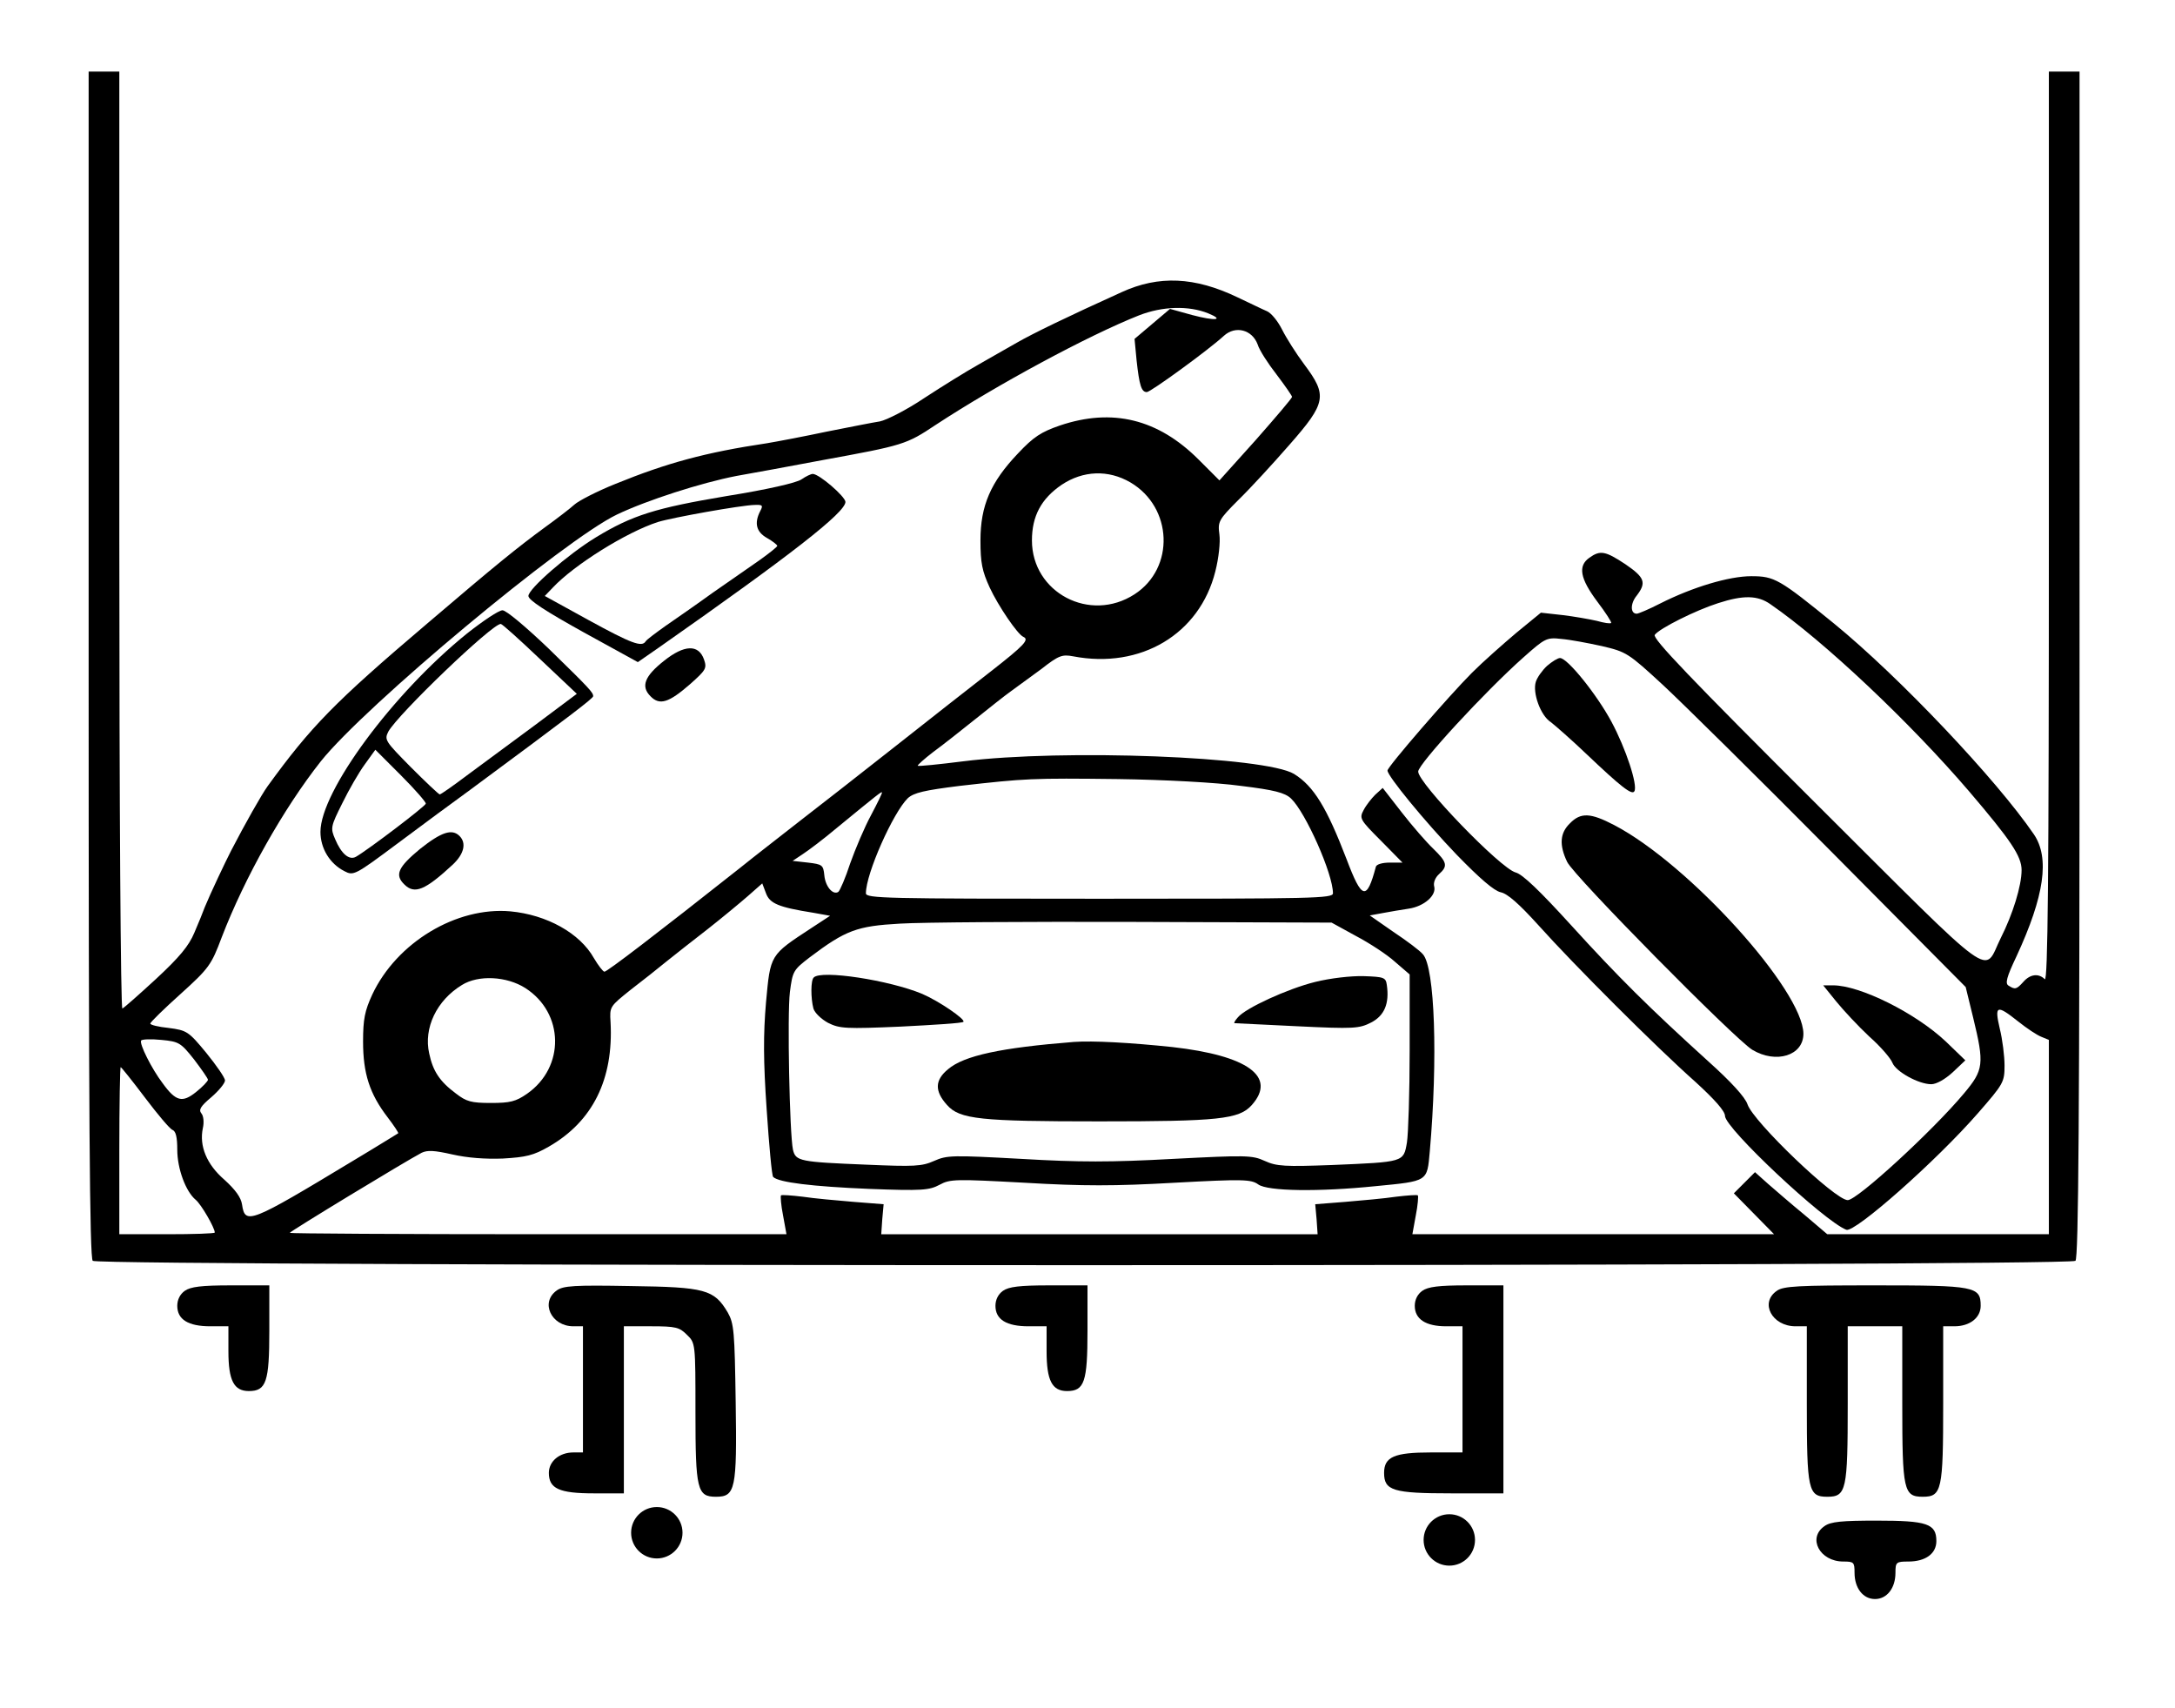 <?xml version="1.0" encoding="UTF-8" standalone="no"?>
<svg
   version="1.0"
   width="638pt"
   height="501pt"
   viewBox="0 0 638 501"
   preserveAspectRatio="xMidYMid meet"
   id="svg40"
   sodipodi:docname="haniti.svg"
   inkscape:version="1.1 (c68e22c387, 2021-05-23)"
   xmlns:inkscape="http://www.inkscape.org/namespaces/inkscape"
   xmlns:sodipodi="http://sodipodi.sourceforge.net/DTD/sodipodi-0.dtd"
   xmlns="http://www.w3.org/2000/svg"
   xmlns:svg="http://www.w3.org/2000/svg">
  <defs
     id="defs44" />
  <sodipodi:namedview
     id="namedview42"
     pagecolor="#ffffff"
     bordercolor="#666666"
     borderopacity="1.0"
     inkscape:pageshadow="2"
     inkscape:pageopacity="0.0"
     inkscape:pagecheckerboard="0"
     inkscape:document-units="pt"
     showgrid="false"
     inkscape:zoom="1.2437304"
     inkscape:cx="424.93132"
     inkscape:cy="334.07561"
     inkscape:window-width="1920"
     inkscape:window-height="1017"
     inkscape:window-x="1912"
     inkscape:window-y="-8"
     inkscape:window-maximized="1"
     inkscape:current-layer="svg40" />
  <path
     d="m 26,194.8 c 0,133.8 0.3,174.1 1.2,175 1.7,1.7 579.9,1.7 581.6,0 0.9,-0.9 1.2,-41.2 1.2,-175 V 21 h -4.5 -4.5 v 133.7 c 0,104 -0.3,133.4 -1.2,132.5 -1.8,-1.8 -4.3,-1.5 -6.3,0.8 -2,2.2 -2.4,2.3 -4.3,1.1 -1.1,-0.6 -0.6,-2.5 2.3,-8.6 8.2,-17.7 9.8,-28.9 5.1,-35.8 -11,-16.1 -39.5,-46.2 -58.6,-61.8 -16.1,-13.1 -17.5,-13.9 -24.3,-13.9 -6.5,0 -17.2,3.2 -26.7,8 -3.3,1.7 -6.4,3 -6.9,3 -1.9,0 -1.9,-3 0,-5.3 2.9,-3.8 2.4,-5.3 -3.3,-9.2 -5.9,-3.9 -7.4,-4.2 -10.6,-1.9 -3.4,2.4 -2.7,6.1 2.3,12.8 2.5,3.3 4.3,6.1 4.1,6.3 -0.2,0.3 -2.1,0 -4.2,-0.6 -2.2,-0.5 -6.7,-1.3 -10.1,-1.7 l -6.3,-0.7 -7.2,5.9 c -3.9,3.3 -9.8,8.5 -13,11.7 -6.7,6.7 -24.8,27.6 -24.8,28.7 0,1.6 10.9,14.9 20.3,24.7 6.8,7 11,10.6 12.9,11 2,0.4 5.4,3.4 11.1,9.7 10.3,11.5 34.5,35.7 46,45.9 5.7,5.2 8.7,8.6 8.7,10 0,3.6 29.1,30.9 35.6,33.4 2.5,0.9 26.3,-20.1 38.6,-34.2 7.5,-8.6 7.8,-9.1 7.8,-14 0,-2.7 -0.6,-7.6 -1.4,-10.8 -1.6,-6.9 -0.9,-7.1 5.4,-2.1 2.5,2 5.5,4 6.8,4.5 L 601,305 V 333.5 362 H 568.5 536 l -6.7,-5.7 c -3.8,-3.1 -8.5,-7.2 -10.7,-9.1 l -3.8,-3.4 -3.1,3.1 -3.1,3.1 5.9,6 5.9,6 h -53 -53.1 l 1,-5.5 c 0.6,-3 0.8,-5.7 0.6,-5.9 -0.2,-0.2 -3.1,0 -6.4,0.4 -3.3,0.5 -10,1.1 -14.8,1.5 l -8.9,0.7 0.4,4.4 0.3,4.4 h -64 -64 l 0.3,-4.4 0.4,-4.4 -8.9,-0.7 c -4.8,-0.4 -11.5,-1 -14.8,-1.5 -3.3,-0.4 -6.2,-0.6 -6.4,-0.4 -0.2,0.2 0,2.9 0.6,5.9 l 1,5.5 h -72.9 c -40,0 -72.8,-0.2 -72.8,-0.4 0,-0.4 34.1,-21.1 38.7,-23.5 1.7,-0.8 3.7,-0.7 9,0.5 4.4,1 9.6,1.4 14.8,1.2 6.8,-0.4 9,-0.9 13.5,-3.5 12.9,-7.4 19,-19.8 18.1,-36.5 -0.3,-4.6 -0.2,-4.6 5.9,-9.5 3.4,-2.6 8.2,-6.4 10.5,-8.3 2.4,-1.9 7.8,-6.2 12.1,-9.5 4.2,-3.3 9.5,-7.7 11.8,-9.7 l 4.2,-3.7 1.1,2.9 c 1.1,3 3.7,4.1 13.8,5.7 l 5,0.9 -5.5,3.6 c -12.2,8 -12,7.7 -13.3,21.8 -0.8,9.3 -0.8,17.2 0.2,31.5 0.7,10.4 1.5,19.3 1.9,19.7 1.6,1.6 11.4,2.8 28.1,3.5 15.6,0.6 17.7,0.4 20.7,-1.2 3.1,-1.7 4.7,-1.7 25,-0.6 17,1 26.4,1 43.9,0 20.3,-1.1 22.5,-1 24.6,0.5 2.8,2 17.7,2.2 34.4,0.5 15.5,-1.5 15.1,-1.3 15.9,-10.1 2.4,-27.3 1.5,-54 -2,-57.9 -0.9,-1.1 -4.8,-4 -8.7,-6.6 l -6.9,-4.8 3.8,-0.7 c 2.2,-0.4 5.6,-1 7.7,-1.3 4.5,-0.7 8.1,-3.9 7.4,-6.5 -0.3,-1.1 0.3,-2.6 1.4,-3.6 2.7,-2.4 2.4,-3.5 -1.7,-7.5 -1.9,-1.8 -6.1,-6.6 -9.2,-10.6 l -5.6,-7.2 -2.2,2 c -1.1,1.1 -2.7,3.1 -3.4,4.5 -1.3,2.4 -1.1,2.8 5,8.9 l 6.4,6.5 h -3.7 c -2.2,0 -3.9,0.5 -4.1,1.2 -2.7,10.1 -4.1,9.7 -8.6,-2.2 -5.8,-15.1 -9.6,-21.4 -15.4,-25 -8.4,-5.1 -67.6,-7.4 -97.1,-3.7 -7.1,0.9 -13.1,1.5 -13.3,1.3 -0.1,-0.2 1.9,-2 4.5,-4 2.6,-1.9 8.2,-6.3 12.3,-9.6 4.1,-3.3 8.9,-7.1 10.6,-8.3 1.7,-1.2 5.7,-4.2 8.9,-6.5 5.1,-4 6.1,-4.3 9.3,-3.7 19.8,3.8 37.1,-6.5 41.7,-24.9 1,-3.9 1.5,-8.6 1.2,-10.8 -0.5,-3.8 -0.3,-4.3 5.6,-10.2 3.4,-3.3 10.1,-10.6 14.9,-16.1 10.9,-12.4 11.2,-14.5 4.4,-23.6 -2.4,-3.2 -5.3,-7.8 -6.5,-10.2 -1.2,-2.4 -3.1,-4.8 -4.4,-5.4 -1.2,-0.5 -5.1,-2.4 -8.7,-4.1 -12.5,-6 -23.1,-6.5 -34,-1.5 -15.9,7.2 -26,12.1 -30.7,14.8 -2.9,1.6 -8,4.6 -11.4,6.5 -3.4,1.9 -10.5,6.3 -15.7,9.7 -5.2,3.5 -11.1,6.5 -13.1,6.9 -2,0.3 -9,1.7 -15.6,3 -6.6,1.4 -14.5,2.9 -17.5,3.4 -18.1,2.7 -29.4,5.8 -44.4,11.9 -5.5,2.2 -10.9,5 -12.1,6.1 -1.2,1.1 -5.1,4.1 -8.7,6.7 -7.9,5.8 -14,10.7 -34.5,28.2 -27.2,23.1 -34.1,30.2 -46.8,47.7 -1.8,2.5 -6.5,10.8 -10.7,18.9 -1.7,3.3 -6.1,12.6 -7.7,16.5 -0.5,1.4 -1.9,4.8 -3.1,7.6 -1.6,3.8 -4.3,7.1 -11.2,13.5 -5,4.6 -9.4,8.5 -9.9,8.7 C 35.4,296 35,236.8 35,158.6 V 21 H 30.5 26 Z M 354.4,91.9 c 4.9,2 2.1,2.3 -4.7,0.5 l -6.5,-1.8 -5.2,4.4 -5.2,4.4 0.6,6.3 c 0.8,7.3 1.4,9.3 3,9.3 1.1,0 17.9,-12.2 22.6,-16.5 3.4,-3.1 8.3,-1.8 9.9,2.5 0.5,1.7 3.1,5.7 5.6,8.9 2.5,3.3 4.5,6.2 4.5,6.5 0,0.4 -4.8,6 -10.6,12.6 l -10.7,11.9 -6.1,-6.1 c -11.9,-11.9 -25.3,-15.2 -40.7,-10 -5.5,1.9 -7.7,3.3 -12.3,8.2 -8,8.4 -11,15.3 -11,25.5 0,6.6 0.5,9 2.7,13.8 2.5,5.4 8.2,13.8 9.9,14.5 1.8,0.8 0.2,2.5 -9.4,10 -5.7,4.4 -18.4,14.4 -28.3,22.2 -9.9,7.8 -22.3,17.5 -27.5,21.5 -5.2,4.1 -13.4,10.4 -18.1,14.2 -24.3,19.2 -38.8,30.3 -39.6,30.3 -0.4,0 -1.8,-1.8 -3.1,-4 -4.1,-7.3 -13.8,-12.7 -24.5,-13.7 -15.8,-1.4 -33.3,9.1 -40.5,24.4 -2.2,4.8 -2.7,7.2 -2.7,13.8 0,9.3 1.9,15.3 7.2,22.2 1.9,2.5 3.3,4.6 3.1,4.7 -0.2,0.1 -6.1,3.8 -13.3,8.1 -30.3,18.3 -31.6,18.8 -32.5,12.8 -0.3,-2.1 -2,-4.4 -5.2,-7.3 -5.2,-4.5 -7.4,-9.9 -6.3,-15.1 0.4,-1.7 0.2,-3.6 -0.4,-4.3 -0.9,-1.1 -0.3,-2.1 2.9,-4.8 2.2,-1.9 4,-4.1 4,-4.9 0,-0.8 -2.5,-4.4 -5.5,-8.1 -5.2,-6.3 -5.7,-6.6 -11,-7.3 -3,-0.3 -5.5,-0.9 -5.4,-1.3 0,-0.4 4,-4.3 8.9,-8.7 8.3,-7.5 9,-8.5 12,-16.5 6.8,-17.7 18.2,-37.9 29.1,-51.7 13,-16.3 71.4,-65 86.9,-72.4 8.8,-4.2 24.7,-9.3 35,-11.3 4.7,-0.8 15.9,-2.9 25,-4.6 24.1,-4.4 24.8,-4.6 33.5,-10.4 18,-11.8 44.7,-26.2 59.6,-32.1 6.9,-2.7 14.6,-2.9 20.3,-0.6 z m -22.8,49.6 c 12.4,7.3 13.1,25.1 1.2,32.8 -13.1,8.5 -30.1,-0.5 -30.1,-15.8 0,-7.1 2.7,-12.2 8.7,-16.3 6.3,-4.2 13.7,-4.5 20.2,-0.7 z m 187.7,35.7 c 15.7,10.8 41,34.7 58.3,54.9 12.2,14.3 15.4,19 15.4,23.1 0,4.6 -2.6,13 -6.1,19.9 -5.3,10.7 -0.1,14.5 -54.2,-39.4 -36.8,-36.7 -48.1,-48.5 -47.3,-49.5 1.4,-1.9 12,-7.2 18.6,-9.3 7.4,-2.4 11.6,-2.3 15.3,0.3 z m -49.4,12.3 c 7.2,1.7 7.7,2 18,11.5 5.8,5.4 28.2,27.5 49.6,49.1 l 39.1,39.4 2.2,9 c 3.3,13.6 3.1,15.3 -2.7,22.2 -9.1,10.9 -31.3,31.3 -34.1,31.3 -3.7,0 -27.7,-23 -29.4,-28.1 -0.7,-2.1 -4.8,-6.6 -11.6,-12.7 -17.2,-15.6 -26.2,-24.5 -40.2,-39.9 -9.1,-10 -14.2,-14.9 -16.2,-15.4 -4.5,-1.2 -28.6,-26.2 -28.6,-29.6 0,-2.2 19.7,-23.6 31,-33.6 6.2,-5.5 6.7,-5.8 11,-5.3 2.5,0.2 7.8,1.2 11.9,2.1 z m -105.9,41 c 9.8,1.2 12.9,2 14.7,3.7 4.3,4.1 12.3,22.1 12.3,27.8 0,1.5 -5.7,1.6 -68.5,1.6 -62.8,0 -68.5,-0.1 -68.5,-1.6 0,-5.8 8,-23.7 12.3,-27.9 1.8,-1.6 4.8,-2.3 15.2,-3.6 19.4,-2.2 21.1,-2.3 46.5,-2 13.7,0.2 28.7,1 36,2 z m -108.5,8.6 c -1.9,3.5 -4.6,9.9 -6.1,14.1 -1.4,4.3 -3,8 -3.5,8.4 -1.6,1 -3.8,-1.6 -4.1,-4.9 -0.3,-3 -0.6,-3.2 -4.8,-3.7 l -4.5,-0.5 3,-2 c 1.7,-1.1 6.2,-4.5 10,-7.7 12.3,-10.1 13,-10.6 13.2,-10.4 0.2,0.1 -1.3,3.1 -3.2,6.7 z m 142.2,35.4 c 4,2.1 9.2,5.5 11.5,7.6 l 4.3,3.7 v 22.3 c 0,12.3 -0.4,24.5 -0.8,27 -1,5.8 -0.8,5.7 -22,6.6 -13.8,0.5 -16.2,0.4 -19.7,-1.2 -3.7,-1.7 -5.5,-1.7 -26.9,-0.6 -18.2,1 -27.5,1 -44.5,0 -20.2,-1.1 -21.8,-1.1 -25.6,0.6 -3.6,1.6 -5.8,1.7 -19.8,1.1 -19.6,-0.8 -20.8,-1 -21.6,-4.4 -1,-4.8 -1.7,-39.6 -0.9,-46.2 0.8,-6.2 1,-6.5 5.8,-10.2 10.6,-8 13.9,-9.2 26.5,-9.9 6.3,-0.4 37.4,-0.6 69,-0.5 l 57.6,0.2 z m -243.6,15.3 c 11.4,7.3 11.7,23.2 0.5,31 -3.3,2.3 -5,2.7 -10.6,2.7 -5.8,0 -7.2,-0.4 -10.3,-2.8 -4.7,-3.5 -6.7,-6.5 -7.8,-11.7 -1.7,-7.5 2.2,-15.6 9.6,-20.1 4.8,-3 13.1,-2.6 18.6,0.9 z m -97.2,20.9 c 2.2,2.9 4.1,5.6 4.1,6 0,0.4 -1.6,2.1 -3.5,3.6 -4,3.2 -5.9,2.8 -9.8,-2.6 -3.2,-4.2 -6.9,-11.6 -6.3,-12.5 0.2,-0.4 2.9,-0.5 5.9,-0.2 5.2,0.5 5.7,0.8 9.6,5.7 z m -14.4,11.2 c 3.7,4.9 7.3,9.2 8.1,9.5 1,0.4 1.4,2.2 1.4,5.8 0,5.6 2.5,12.3 5.4,14.7 1.6,1.3 5.6,8.2 5.6,9.6 0,0.3 -6.3,0.5 -14,0.5 H 35 V 337.5 C 35,324 35.2,313 35.4,313 c 0.2,0 3.4,4 7.1,8.9 z"
     id="path4"
     style="fill:#000000;stroke:none;stroke-width:0.1" />
  <path
     d="m 235.1,140.6 c -1.4,1 -10.1,3 -22,4.9 -20.8,3.5 -27.6,5.6 -38.3,12.1 -8.2,5 -19.8,15.1 -19.8,17.2 0,1.2 5.1,4.5 16.1,10.6 l 16,8.8 6.2,-4.3 c 38.8,-27.2 54.7,-39.6 54.7,-42.7 -0.1,-1.6 -7.7,-8.2 -9.6,-8.2 -0.5,0 -2,0.7 -3.3,1.6 z m -12.1,9.3 c -1.8,3.5 -1.2,6.1 2,7.9 1.6,0.9 3,2 3,2.3 0,0.3 -2.4,2.2 -5.2,4.2 -2.9,2 -9.1,6.3 -13.8,9.6 -4.7,3.4 -10.9,7.7 -13.8,9.7 -2.8,2 -5.5,4 -5.8,4.5 -1.1,1.8 -4.1,0.7 -16.7,-6.2 l -12.9,-7.1 2.4,-2.5 c 6.2,-6.6 21.5,-16.2 30.8,-19.2 4.2,-1.3 24.3,-4.9 28.3,-5 2.4,-0.1 2.6,0.1 1.7,1.8 z"
     id="path6"
     style="fill:#000000;stroke:none;stroke-width:0.1" />
  <path
     d="m 137,185.8 c -21.7,17.5 -43,46.3 -43,58.2 0,4.8 2.7,9.3 7,11.5 2.7,1.4 3,1.3 15.6,-8.1 7.1,-5.3 16.7,-12.4 21.4,-15.8 29.9,-22.1 36,-26.8 36,-27.4 0,-1.1 -1,-2.2 -13.1,-14 -6.6,-6.3 -12.4,-11.2 -13.5,-11.2 -1.1,0 -5.7,3.1 -10.4,6.8 z m 21.4,7.5 10.8,10.2 -12.3,9.2 c -6.8,5 -15.8,11.7 -19.9,14.7 -4.1,3.1 -7.7,5.6 -8,5.6 -0.3,0 -4.1,-3.6 -8.5,-8 -7.5,-7.6 -7.8,-8 -6.6,-10.4 2.8,-5.1 30.5,-31.7 33,-31.6 0.4,0 5.5,4.6 11.5,10.3 z m -33.5,42.4 c 0,0.7 -17,13.6 -20.5,15.6 -2,1.1 -4.3,-0.9 -6.1,-5.2 -1.4,-3.2 -1.3,-3.7 2.1,-10.5 1.9,-3.9 4.9,-9.1 6.6,-11.4 l 3.1,-4.3 7.5,7.5 c 4.1,4.1 7.4,7.9 7.3,8.3 z"
     id="path8"
     style="fill:#000000;stroke:none;stroke-width:0.1" />
  <path
     d="m 194.8,193.8 c -5.7,4.5 -6.9,7.5 -4,10.4 2.7,2.8 5.4,1.9 11.7,-3.6 4.6,-4.1 4.9,-4.6 4,-7.2 -1.6,-4.5 -5.8,-4.3 -11.7,0.4 z"
     id="path10"
     style="fill:#000000;stroke:none;stroke-width:0.1" />
  <path
     d="m 123.2,249 c -6.4,5.3 -7.5,7.6 -4.6,10.4 3,3 6.1,1.7 14.2,-5.8 3.3,-3.1 4.1,-6.3 2,-8.4 -2.2,-2.2 -5.3,-1.2 -11.6,3.8 z"
     id="path12"
     style="fill:#000000;stroke:none;stroke-width:0.1" />
  <path
     d="m 453.8,195.3 c -1.4,1.3 -2.9,3.4 -3.3,4.7 -1,3.2 1.4,9.9 4.4,11.8 1.3,1 6.1,5.2 10.5,9.4 10,9.5 13.3,12.1 14,10.9 1.1,-1.7 -2.5,-12.6 -6.7,-20.4 -4.3,-8 -12.9,-18.7 -15.1,-18.7 -0.7,0 -2.4,1.1 -3.8,2.3 z"
     id="path14"
     style="fill:#000000;stroke:none;stroke-width:0.1" />
  <path
     d="m 460.5,241.5 c -2.9,2.8 -3.2,6.3 -0.8,11.3 2,4.2 49,51.8 54.3,55.1 7,4.2 15,1.7 15,-4.7 -0.1,-12.7 -33.5,-49.7 -55.5,-61.2 -6.9,-3.6 -9.8,-3.8 -13,-0.5 z"
     id="path16"
     style="fill:#000000;stroke:none;stroke-width:0.1" />
  <path
     d="m 538.6,293.7 c 2.2,2.7 6.5,7.3 9.7,10.3 3.3,2.9 6.3,6.4 6.8,7.7 1,2.6 7.7,6.3 11.4,6.3 1.5,0 4,-1.4 6.3,-3.5 l 3.7,-3.5 -5.7,-5.5 C 561.9,297.1 545.6,289 537.7,289 h -2.9 z"
     id="path18"
     style="fill:#000000;stroke:none;stroke-width:0.1" />
  <path
     d="m 238.7,286.7 c -0.9,0.8 -0.9,6 -0.1,9.1 0.4,1.3 2.3,3.1 4.3,4.2 3.4,1.7 5.2,1.8 21.4,1.1 9.7,-0.5 18,-1 18.3,-1.4 0.7,-0.7 -7.2,-6.1 -12.1,-8.2 -9.6,-4 -29.6,-7.1 -31.8,-4.8 z"
     id="path20"
     style="fill:#000000;stroke:none;stroke-width:0.1" />
  <path
     d="m 385.8,288 c -8.1,2 -20.5,7.7 -22.7,10.4 -0.8,0.9 -1.2,1.6 -1,1.7 0.2,0 8.5,0.4 18.4,0.9 16.6,0.8 18.2,0.7 21.7,-1.1 3.9,-2 5.4,-5.6 4.6,-11 -0.3,-2.2 -0.8,-2.4 -6.8,-2.6 -3.7,-0.1 -9.8,0.6 -14.2,1.7 z"
     id="path22"
     style="fill:#000000;stroke:none;stroke-width:0.1" />
  <path
     d="m 315,305.6 c -21.4,1.7 -32.2,4 -36.9,8 -3.9,3.2 -4,6.4 -0.3,10.5 3.7,4.2 9.8,4.8 44.7,4.8 34.9,0 41,-0.6 44.7,-4.8 7.4,-8.3 -1.2,-14.5 -23.3,-17 -12.4,-1.3 -23.3,-1.9 -28.9,-1.5 z"
     id="path24"
     style="fill:#000000;stroke:none;stroke-width:0.1" />
  <path
     d="m 54.2,378.6 c -1.4,1 -2.2,2.6 -2.2,4.4 0,4 3.2,6 9.7,6 H 67 v 7.3 c 0,8.6 1.6,11.7 6,11.7 5.1,0 6,-2.7 6,-17.7 V 377 H 67.7 c -8.6,0 -11.8,0.4 -13.5,1.6 z"
     id="path26"
     style="fill:#000000;stroke:none;stroke-width:0.1" />
  <path
     d="m 163.3,378.5 c -4.9,3.5 -1.6,10.5 4.9,10.5 h 2.8 v 18.5 18.5 h -2.8 c -4.1,0 -7.2,2.6 -7.2,6 0,4.6 3,6 13.2,6 H 183 V 413.5 389 h 8 c 7.3,0 8.3,0.3 10.5,2.5 2.5,2.4 2.5,2.5 2.5,22.7 0,22.7 0.5,24.8 6,24.8 5.7,0 6.2,-2.1 5.8,-27.7 -0.3,-20.8 -0.5,-23.1 -2.3,-26.3 -4,-6.8 -6.6,-7.5 -28.5,-7.8 -16.6,-0.3 -19.8,-0.1 -21.7,1.3 z"
     id="path28"
     style="fill:#000000;stroke:none;stroke-width:0.1" />
  <path
     d="m 294.2,378.6 c -1.4,1 -2.2,2.6 -2.2,4.4 0,4 3.2,6 9.7,6 h 5.3 v 7.3 c 0,8.6 1.6,11.7 6,11.7 5.1,0 6,-2.7 6,-17.7 V 377 h -11.3 c -8.6,0 -11.8,0.4 -13.5,1.6 z"
     id="path30"
     style="fill:#000000;stroke:none;stroke-width:0.1" />
  <path
     d="m 417.2,378.6 c -1.4,1 -2.2,2.6 -2.2,4.4 0,3.9 3.2,6 9.2,6 h 4.8 v 18.5 18.5 h -9.3 c -10.7,0 -13.7,1.3 -13.7,6 0,5.2 2.6,6 19.7,6 H 441 V 407.5 377 h -10.8 c -8.1,0 -11.3,0.4 -13,1.6 z"
     id="path32"
     style="fill:#000000;stroke:none;stroke-width:0.1" />
  <path
     d="m 521.2,378.6 c -5.1,3.5 -1.4,10.4 5.5,10.4 h 3.3 v 22.8 c 0,25.3 0.4,27.2 6,27.2 5.6,0 6,-1.9 6,-27.2 V 389 h 8 8 v 22.8 c 0,25.3 0.4,27.2 6,27.2 5.6,0 6,-1.9 6,-27.2 V 389 h 3.3 c 4.5,0 7.7,-2.5 7.7,-6 0,-5.7 -1.6,-6 -31,-6 -22.4,0 -26.9,0.2 -28.8,1.6 z"
     id="path34"
     style="fill:#000000;stroke:none;stroke-width:0.1" />
  <path
     d="m 535.2,447.6 c -5.1,3.5 -1.4,10.4 5.5,10.4 3.1,0 3.3,0.2 3.3,3.3 0,4.5 2.5,7.7 6,7.7 3.5,0 6,-3.2 6,-7.7 0,-3.1 0.2,-3.3 3.8,-3.3 5,0 8.2,-2.3 8.2,-6 0,-5.1 -2.7,-6 -17.5,-6 -10.2,0 -13.5,0.3 -15.3,1.6 z"
     id="path36"
     style="fill:#000000;stroke:none;stroke-width:0.1" />
  <circle
     style="fill:#000000;fill-rule:evenodd;stroke-width:0.75"
     id="path85"
     cx="192.666"
     cy="449.555"
     r="7.538" />
  <circle
     style="fill:#000000;fill-rule:evenodd;stroke-width:0.75"
     id="path85-6"
     cx="425.132"
     cy="451.665"
     r="7.538" />
</svg>
